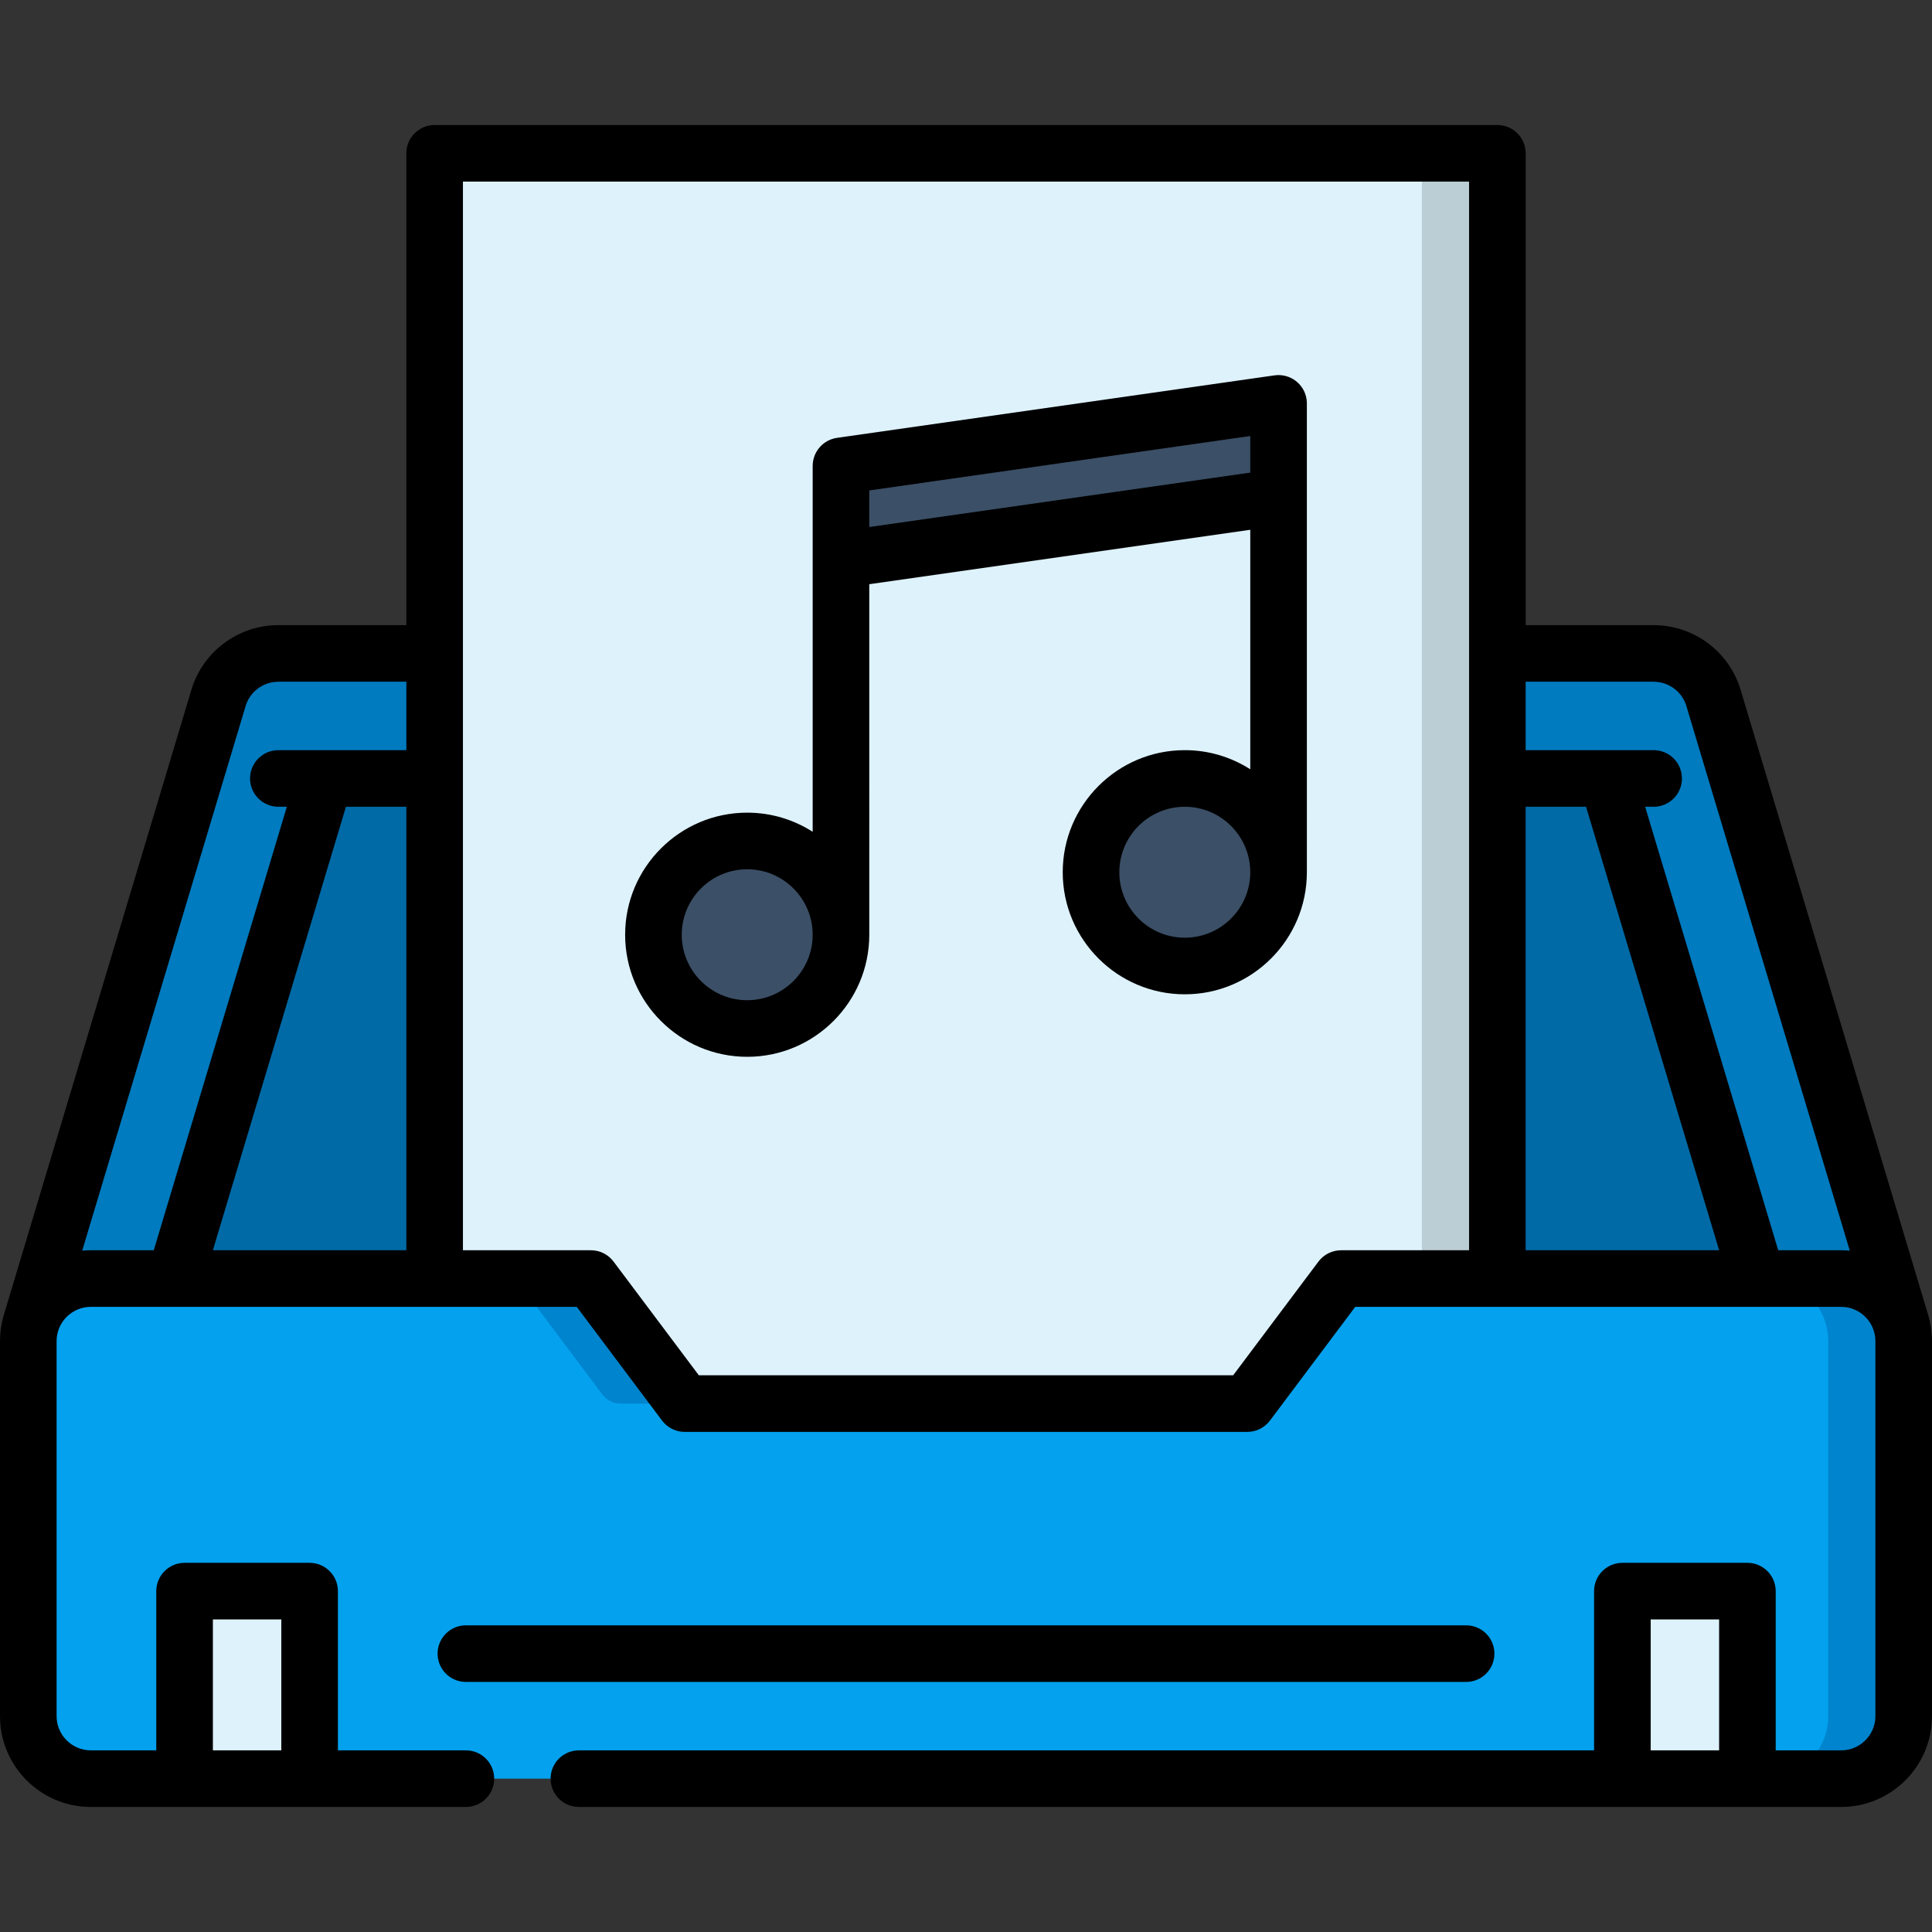 <?xml version="1.0" encoding="iso-8859-1"?>
<!-- Generator: Adobe Illustrator 19.0.0, SVG Export Plug-In . SVG Version: 6.00 Build 0)  -->
<svg version="1.1" id="Capa_1" xmlns="http://www.w3.org/2000/svg" xmlns:xlink="http://www.w3.org/1999/xlink" x="0px" y="0px"
	 viewBox="0 0 512 512" style="enable-background:new 0 0 512 512;" xml:space="preserve">
<rect x="0" y="0" width="512" height="512" fill="#333333" stroke="none"/>
<path style="fill:#007BBF;" d="M503.84,350.758l-49.605-165.323l0.001,0.002c-1.893-7.066-8.341-12.269-16.005-12.269h-41.413
	H115.184H73.768c-7.663,0-14.111,5.203-16.005,12.269l0.001-0.002L8.159,350.758v18.075H503.84V350.758z"/>
<polygon style="fill:#006AA6;" points="465.668,338.832 425.902,206.3 86.096,206.3 46.33,338.832 46.33,386.667 465.668,386.667 
	"/>
<path style="fill:#DEF2FC;" d="M115.184,378.832v-332.2c0-3.314,2.686-6,6-6h269.634c3.314,0,6,2.686,6,6v332.2H115.184z"/>
<path style="fill:#BCCED5;" d="M390.818,40.632h-20c3.314,0,6,2.686,6,6v332.2h20v-332.2
	C396.818,43.319,394.131,40.632,390.818,40.632z"/>
<g>
	<circle style="fill:#3B4F66;" cx="198.02" cy="247.72" r="24.85"/>
	<circle style="fill:#3B4F66;" cx="313.98" cy="231.15" r="24.85"/>
	<polygon style="fill:#3B4F66;" points="222.867,123.467 222.867,150 337,131.751 337,106.9 	"/>
</g>
<path style="fill:#04A1EE;" d="M358.401,338.832h129.531c9.15,0,16.568,7.418,16.568,16.567v99.396
	c0,9.15-7.418,16.567-16.568,16.567H24.067c-9.15,0-16.567-7.417-16.567-16.567V355.4c0-9.15,7.417-16.567,16.567-16.567h129.532
	c1.889,0,3.667,0.889,4.8,2.4l21.251,28.335c1.133,1.511,2.911,2.4,4.8,2.4h143.1c1.889,0,3.667-0.889,4.8-2.4l21.251-28.335
	C354.734,339.721,356.513,338.832,358.401,338.832z"/>
<g>
	<path style="fill:#0084CE;" d="M138.399,341.232l21.251,28.335c1.133,1.511,2.911,2.4,4.8,2.4h20c-1.889,0-3.667-0.889-4.8-2.4
		l-21.251-28.335c-1.133-1.511-2.911-2.4-4.8-2.4h-20C135.488,338.832,137.266,339.721,138.399,341.232z"/>
	<path style="fill:#0084CE;" d="M487.932,338.832h-20c9.15,0,16.568,7.418,16.568,16.567v99.396c0,9.15-7.418,16.567-16.568,16.567
		h20c9.15,0,16.568-7.417,16.568-16.567V355.4C504.5,346.25,497.082,338.832,487.932,338.832z"/>
</g>
<g>
	<path style="fill:#DEF2FC;" d="M82.05,471.368v-43.701c0-3.314-2.686-6-6-6H54.917c-3.314,0-6,2.686-6,6v43.701H82.05z"/>
	<path style="fill:#DEF2FC;" d="M429.95,471.368v-43.701c0-3.314,2.686-6,6-6h21.134c3.314,0,6,2.686,6,6v43.701H429.95z"/>
</g>
<path d="M396.034,438.23c0-4.143-3.357-7.5-7.5-7.5H123.466c-4.142,0-7.5,3.357-7.5,7.5c0,4.142,3.358,7.5,7.5,7.5h265.068
	C392.677,445.73,396.034,442.373,396.034,438.23z"/>
<path d="M346.307,106.367c-0.009-0.132-0.02-0.263-0.036-0.393c-0.006-0.045-0.006-0.089-0.012-0.134
	c-0.009-0.066-0.027-0.128-0.038-0.193c-0.025-0.146-0.052-0.292-0.085-0.436c-0.023-0.1-0.049-0.199-0.076-0.297
	c-0.039-0.142-0.081-0.283-0.128-0.422c-0.033-0.097-0.069-0.193-0.106-0.289c-0.052-0.134-0.106-0.266-0.165-0.396
	c-0.043-0.094-0.088-0.186-0.134-0.278c-0.064-0.127-0.131-0.252-0.202-0.375c-0.049-0.085-0.101-0.169-0.153-0.252
	c-0.079-0.126-0.161-0.248-0.248-0.368c-0.051-0.071-0.103-0.141-0.157-0.21c-0.098-0.127-0.2-0.251-0.306-0.372
	c-0.048-0.054-0.096-0.107-0.145-0.159c-0.121-0.13-0.246-0.255-0.376-0.377c-0.039-0.036-0.078-0.072-0.117-0.107
	c-0.146-0.131-0.297-0.255-0.453-0.374c-0.028-0.021-0.056-0.042-0.084-0.063c-0.169-0.126-0.344-0.243-0.524-0.354
	c-0.02-0.012-0.04-0.025-0.06-0.037c-0.186-0.112-0.378-0.217-0.574-0.313c-0.019-0.01-0.039-0.019-0.059-0.028
	c-0.194-0.093-0.392-0.178-0.595-0.255c-0.029-0.011-0.058-0.021-0.087-0.031c-0.191-0.07-0.385-0.131-0.583-0.185
	c-0.048-0.013-0.097-0.025-0.145-0.037c-0.179-0.045-0.36-0.084-0.544-0.116c-0.073-0.013-0.147-0.023-0.22-0.034
	c-0.163-0.023-0.326-0.043-0.492-0.055c-0.096-0.008-0.193-0.011-0.29-0.015c-0.093-0.003-0.184-0.014-0.278-0.014
	c-0.06,0-0.118,0.008-0.178,0.009c-0.102,0.002-0.205,0.009-0.307,0.015c-0.154,0.01-0.307,0.022-0.459,0.041
	c-0.039,0.005-0.078,0.005-0.117,0.01l-115.967,16.564c-0.083,0.012-0.162,0.033-0.244,0.047c-0.116,0.021-0.232,0.042-0.347,0.068
	c-0.131,0.03-0.26,0.064-0.389,0.1c-0.109,0.031-0.217,0.062-0.324,0.098c-0.133,0.044-0.264,0.093-0.393,0.144
	c-0.095,0.038-0.19,0.076-0.283,0.118c-0.135,0.06-0.267,0.124-0.398,0.192c-0.082,0.043-0.164,0.086-0.245,0.131
	c-0.133,0.075-0.263,0.155-0.391,0.238c-0.074,0.048-0.146,0.096-0.218,0.147c-0.126,0.088-0.247,0.179-0.367,0.274
	c-0.07,0.056-0.139,0.112-0.207,0.17c-0.113,0.096-0.222,0.196-0.328,0.298c-0.069,0.066-0.137,0.134-0.204,0.203
	c-0.096,0.1-0.19,0.203-0.28,0.309c-0.069,0.08-0.136,0.161-0.202,0.244c-0.08,0.102-0.157,0.205-0.232,0.311
	c-0.067,0.093-0.131,0.188-0.193,0.285c-0.066,0.103-0.129,0.207-0.19,0.313c-0.06,0.104-0.118,0.209-0.173,0.316
	c-0.055,0.107-0.107,0.216-0.157,0.326c-0.05,0.109-0.097,0.22-0.142,0.332c-0.046,0.117-0.089,0.234-0.129,0.353
	c-0.037,0.109-0.072,0.218-0.104,0.328c-0.037,0.129-0.07,0.26-0.101,0.392c-0.024,0.104-0.047,0.209-0.067,0.315
	c-0.026,0.142-0.047,0.285-0.066,0.429c-0.013,0.102-0.025,0.204-0.034,0.307c-0.012,0.147-0.019,0.295-0.022,0.445
	c-0.002,0.065-0.01,0.129-0.01,0.195v96.966c-5.018-3.203-10.969-5.068-17.351-5.068c-17.838,0-32.35,14.513-32.35,32.351
	c0,17.838,14.512,32.351,32.35,32.351s32.351-14.513,32.351-32.351V154.82l100.967-14.423v63.47
	c-5.018-3.203-10.969-5.068-17.351-5.068c-17.838,0-32.351,14.513-32.351,32.351s14.513,32.351,32.351,32.351
	s32.351-14.513,32.351-32.351v-0.001v-0.001V106.9c0-0.044-0.006-0.087-0.007-0.131
	C346.325,106.636,346.317,106.502,346.307,106.367z M198.017,265.067c-9.567,0-17.35-7.783-17.35-17.351
	c0-9.567,7.783-17.351,17.35-17.351s17.351,7.783,17.351,17.351C215.367,257.284,207.584,265.067,198.017,265.067z M230.367,139.669
	v-9.698l100.967-14.422v9.697L230.367,139.669z M313.983,248.502c-9.567,0-17.351-7.783-17.351-17.351s7.783-17.351,17.351-17.351
	s17.351,7.783,17.351,17.351S323.551,248.502,313.983,248.502z"/>
<path d="M511.069,348.786c-0.017-0.061-0.027-0.122-0.045-0.183l-49.571-165.21c-2.847-10.441-12.38-17.726-23.222-17.726h-33.913
	V40.632c0-4.143-3.357-7.5-7.5-7.5H115.184c-4.142,0-7.5,3.357-7.5,7.5v125.035H73.768c-10.834,0-20.363,7.274-23.216,17.707
	L0.976,348.603c-0.021,0.069-0.032,0.138-0.051,0.208C0.327,350.906,0,353.115,0,355.399v99.396
	c0,13.271,10.796,24.067,24.067,24.067H48.82c0.032,0,0.064,0.005,0.097,0.005s0.064-0.004,0.097-0.005h32.94
	c0.032,0,0.064,0.005,0.097,0.005s0.064-0.004,0.097-0.005h41.319c4.142,0,7.5-3.357,7.5-7.5s-3.358-7.5-7.5-7.5H89.55v-42.196
	c0-4.143-3.358-7.5-7.5-7.5H48.917c-4.142,0-7.5,3.357-7.5,7.5v42.196h-17.35c-5,0-9.067-4.067-9.067-9.067v-99.396
	c0-5,4.067-9.067,9.067-9.067h128.782l22.601,30.135c1.417,1.889,3.639,3,6,3h149.1c2.36,0,4.584-1.111,6-3l22.602-30.135h128.781
	c5,0,9.067,4.067,9.067,9.067v99.396c0,5-4.067,9.067-9.067,9.067h-17.35v-42.196c0-4.143-3.357-7.5-7.5-7.5h-33.134
	c-4.143,0-7.5,3.357-7.5,7.5v42.196H153.414c-4.142,0-7.5,3.357-7.5,7.5s3.358,7.5,7.5,7.5h276.438c0.033,0,0.064,0.005,0.097,0.005
	s0.064-0.004,0.097-0.005h32.94c0.033,0,0.064,0.005,0.097,0.005s0.064-0.004,0.097-0.005h24.753
	c13.271,0,24.067-10.797,24.067-24.067v-99.396C512,353.106,511.671,350.889,511.069,348.786z M56.417,429.167H74.55v34.696H56.417
	V429.167z M437.449,429.167h18.134v34.696h-18.134V429.167z M420.322,213.8l35.265,117.532h-51.27V213.8H420.322z M107.684,213.8
	v117.532H56.411L91.676,213.8H107.684z M21.785,331.443l43.147-143.801c0.027-0.088,0.052-0.176,0.076-0.266
	c1.058-3.95,4.661-6.71,8.76-6.71h33.916V198.8H73.767c-4.142,0-7.5,3.357-7.5,7.5s3.358,7.5,7.5,7.5h2.249L40.75,331.332H24.067
	C23.297,331.332,22.537,331.372,21.785,331.443z M355.401,331.332c-2.36,0-4.584,1.111-6,3L326.8,364.467H185.2l-22.601-30.135
	c-1.417-1.889-3.639-3-6-3h-33.915v-283.2h266.633v283.2H355.401z M471.248,331.332L435.983,213.8h2.249c4.143,0,7.5-3.357,7.5-7.5
	s-3.357-7.5-7.5-7.5h-33.915v-18.133h33.913c4.077,0,7.663,2.729,8.743,6.645c0.023,0.093,0.05,0.186,0.077,0.277l43.163,143.853
	c-0.752-0.071-1.512-0.111-2.282-0.111L471.248,331.332L471.248,331.332z"/>
<g>
</g>
<g>
</g>
<g>
</g>
<g>
</g>
<g>
</g>
<g>
</g>
<g>
</g>
<g>
</g>
<g>
</g>
<g>
</g>
<g>
</g>
<g>
</g>
<g>
</g>
<g>
</g>
<g>
</g>
</svg>
